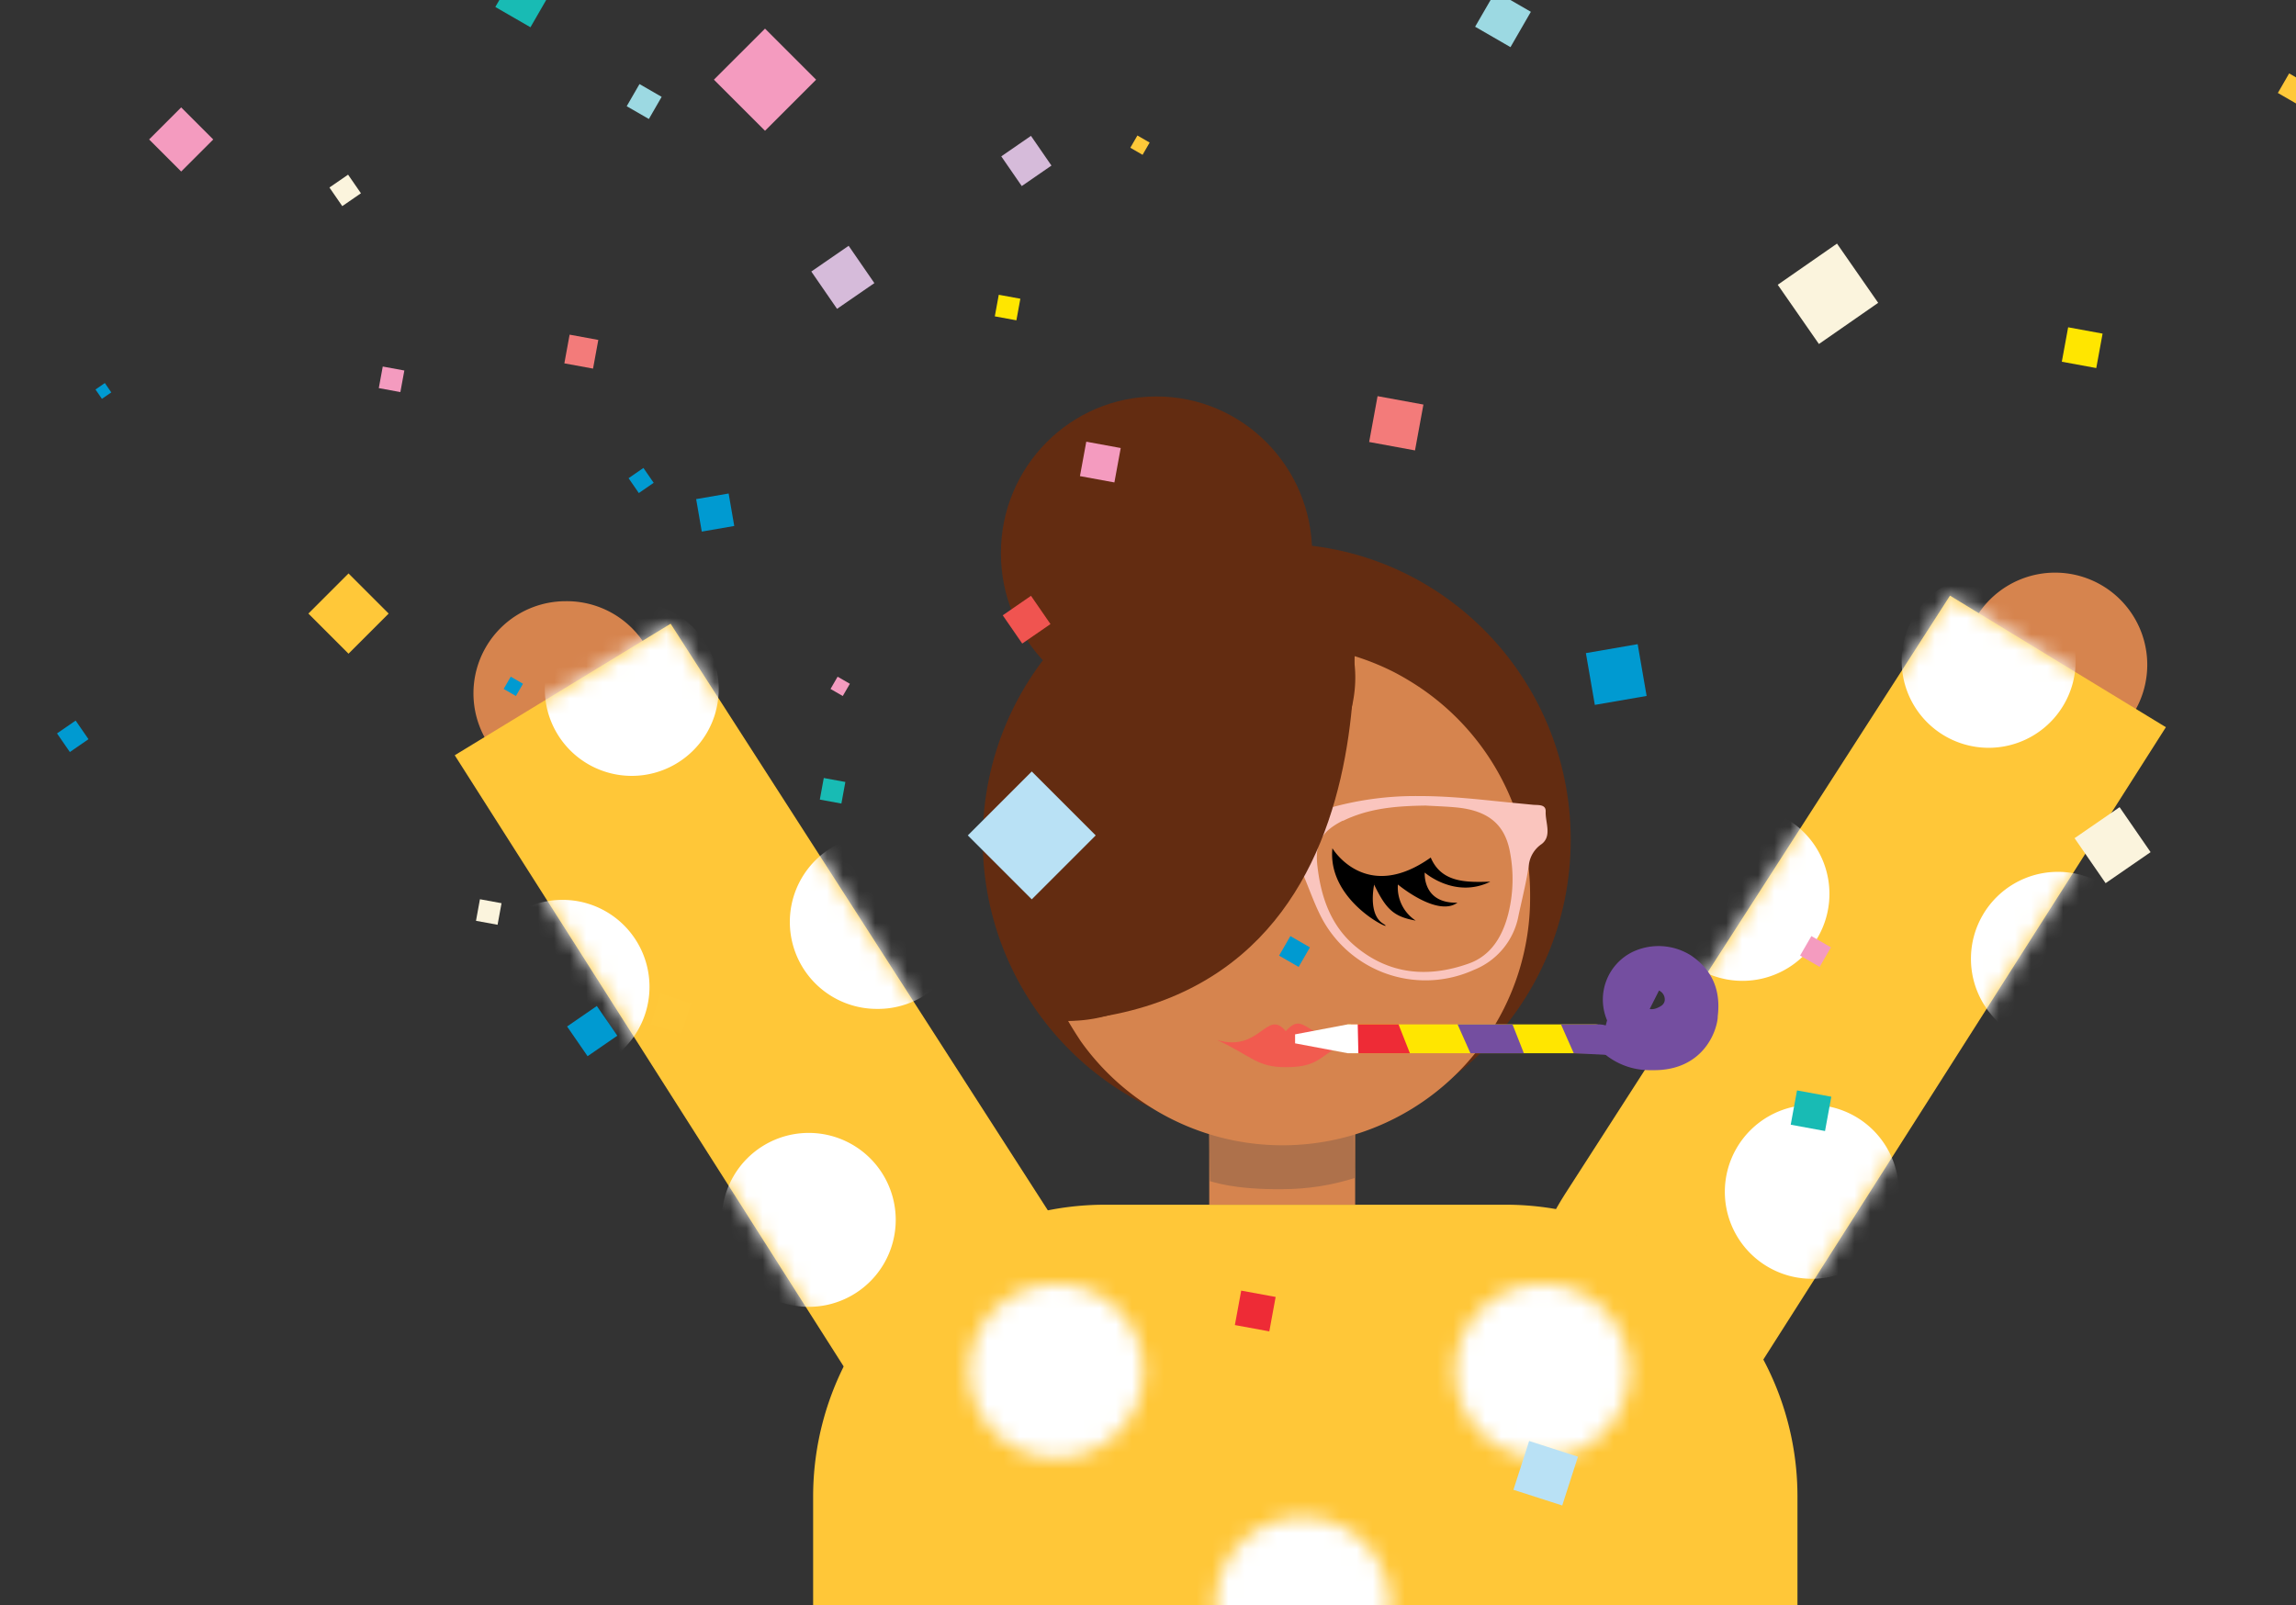 <svg xmlns="http://www.w3.org/2000/svg" width="143" height="100" fill="none"><rect width="100%" height="100%" fill="#333333" stroke="none"/><g clip-path="url(#a)"><path fill="#D6844E" d="M127.996 47.153a5.74 5.74 0 1 0 0-11.48 5.74 5.74 0 0 0 0 11.48ZM35.228 48.932a5.74 5.74 0 1 0 0-11.479 5.74 5.74 0 0 0 0 11.48Z"/><path fill="#F37C79" fill-rule="evenodd" d="m78.199 94.31 13.31 7.713-40.19 69.353s-12.94-8.342-7.431-17.875l34.31-59.208v.016Z" clip-rule="evenodd"/><path fill="#F05450" fill-rule="evenodd" d="m83.764 94.31-13.31 7.713 40.189 69.353s12.941-8.341 7.431-17.874L83.764 94.31Z" clip-rule="evenodd"/><path fill="#FFC738" d="m121.45 37.107 13.446 8.195-34.422 54.084c-8.262-5.26-7.781-17.477-3.015-24.98l23.991-37.299ZM41.767 38.855l23.98 37.298c4.766 7.492 5.246 19.722-3.016 24.981L28.322 47.05l13.446-8.194Z"/><path fill="#FFC738" d="M68.817 75.049h24.96a18.176 18.176 0 0 1 16.789 11.218 18.158 18.158 0 0 1 1.384 6.954v28.52H50.644v-28.52A18.172 18.172 0 0 1 68.817 75.05Z"/><mask id="b" width="52" height="41" x="55" y="79" maskUnits="userSpaceOnUse" style="mask-type:luminance"><path fill="#fff" d="M81.133 105.352a5.42 5.42 0 0 1-5.313-6.475 5.418 5.418 0 1 1 5.313 6.475ZM65.797 90.834a5.418 5.418 0 1 1 0-10.836 5.418 5.418 0 0 1 0 10.836Zm30.264 0a5.418 5.418 0 1 1 0-10.836 5.418 5.418 0 0 1 0 10.836Zm-34.764 28.424a5.42 5.42 0 0 1-5.314-6.475 5.42 5.42 0 0 1 10.732 1.057 5.418 5.418 0 0 1-5.418 5.418Zm39.466 0a5.42 5.42 0 0 1-5.313-6.475 5.42 5.42 0 0 1 9.818-1.953 5.414 5.414 0 0 1-.675 6.84 5.419 5.419 0 0 1-3.83 1.588Z"/></mask><g mask="url(#b)"><path fill="#fff" d="M133.378 74.282H31.137v46.756h102.241V74.282Z"/></g><mask id="c" width="41" height="63" x="94" y="37" maskUnits="userSpaceOnUse" style="mask-type:luminance"><path fill="#fff" d="m121.45 37.107 13.446 8.195-34.422 54.084c-8.262-5.26-7.781-17.477-3.015-24.98l23.991-37.299Z"/></mask><g fill="#fff" mask="url(#c)"><path d="M112.835 79.664a5.418 5.418 0 1 1 .02 0h-.02Zm15.337-14.518a5.417 5.417 0 1 1 0-10.834 5.417 5.417 0 0 1 0 10.834ZM108.521 61.103a5.42 5.42 0 0 1-3.831-9.25 5.419 5.419 0 1 1 3.831 9.25Zm15.337-14.518a5.42 5.42 0 0 1-5.006-3.345 5.419 5.419 0 1 1 5.006 3.345Z"/></g><mask id="d" width="42" height="64" x="28" y="38" maskUnits="userSpaceOnUse" style="mask-type:luminance"><path fill="#fff" d="m41.767 38.855 23.98 37.298c4.766 7.492 5.246 19.722-3.016 24.981L28.322 47.05l13.446-8.194Z"/></mask><g fill="#fff" mask="url(#d)"><path d="M50.37 81.412a5.418 5.418 0 1 1 0-10.836 5.418 5.418 0 0 1 0 10.836ZM35.034 66.894a5.418 5.418 0 1 1 0-10.836 5.418 5.418 0 0 1 0 10.836ZM54.684 62.85a5.418 5.418 0 1 1 0-10.835 5.418 5.418 0 0 1 0 10.836ZM39.348 48.334a5.417 5.417 0 1 1 0-10.834 5.417 5.417 0 0 1 0 10.834Z"/></g><path fill="#D6844E" d="M75.314 75.049h9.088v-4.802h-9.088v4.802Z"/><path fill="#FFC839" d="m24.206 38.223-2.5-2.5-2.5 2.5 2.5 2.5 2.5-2.5ZM43.045 62.505l-1.906-.613-.613 1.905 1.906.614.613-1.906Z"/><path fill="#D6BBDA" d="m54.458 17.637-1.603-2.325-2.325 1.603 1.603 2.325 2.325-1.603Z"/><path fill="#FBF4DD" d="m22.48 12.041-.801-1.16-1.161.8.8 1.16 1.161-.8Z"/><path fill="#009AD1" d="m5.511 46.049-.8-1.16-1.16.8.8 1.16 1.16-.8ZM6.93 24.444l-.4-.582-.583.402.402.582.582-.402Z"/><path fill="#F49BBF" d="m13.281 8.688-1.997-1.997-1.997 1.997 1.997 1.997 1.997-1.997Z"/><path fill="#009AD1" d="m45.731 32.766-.35-2.023-2.023.35.35 2.023 2.023-.35Z"/><path fill="#9CD9E2" d="m40.413 7.413.796-1.38-1.38-.796-.796 1.38 1.38.796Z"/><path fill="#18BBB4" d="M33.038 1.698 34.3-.49l-2.188-1.263L30.85.435l2.188 1.263Z"/><path fill="#F49BBF" d="m52.49 43.36.442-.763-.764-.441-.44.763.763.441Z"/><path fill="#009AD1" d="m32.132 43.359.441-.764-.763-.44-.441.763.763.44Z"/><path fill="#FFC839" d="m71.162 9.645.441-.764-.763-.44-.441.763.763.441Z"/><path fill="#F49BBF" d="m24.936 24.425.247-1.344-1.344-.247-.247 1.344 1.344.247Z"/><path fill="#F37B7A" d="m36.936 22.963.328-1.787-1.787-.328-.328 1.787 1.787.328Z"/><path fill="#18BBB4" d="m52.404 50.058.247-1.344-1.344-.247-.246 1.344 1.343.247Z"/><path fill="#FBF4DD" d="m30.99 57.61.247-1.344-1.345-.247-.246 1.344 1.344.246Z"/><path fill="#FFE600" d="m63.303 19.954.247-1.344-1.344-.247-.247 1.344 1.344.247Z"/><path fill="#B9E1F5" d="m98.278 90.746-3.04-.978-.978 3.04 3.04.978.978-3.04Z"/><path fill="#FBF4DD" d="m116.977 18.865-2.565-3.69-3.69 2.565 2.565 3.69 3.69-2.565Z"/><path fill="#D6BBDA" d="m65.487 10.315-1.276-1.851-1.85 1.276 1.276 1.851 1.85-1.276Z"/><path fill="#FBF4DD" d="m133.944 53.085-1.932-2.802-2.803 1.932 1.933 2.803 2.802-1.933Z"/><path fill="#009AD1" d="m38.447 64.52-1.276-1.85-1.851 1.276 1.276 1.851 1.851-1.276ZM40.712 30.077l-.638-.926-.925.639.638.925.925-.638Z"/><path fill="#F49BBF" d="m50.829 4.964-3.182-3.182-3.183 3.182 3.183 3.182 3.182-3.182Z"/><path fill="#009AD1" d="m102.555 43.355-.557-3.226-3.225.558.557 3.225 3.225-.557Z"/><path fill="#9CD9E2" d="m94.076 2.937 1.27-2.202-2.2-1.27-1.272 2.2 2.202 1.272Z"/><path fill="#F49BBF" d="m113.332 60.233.703-1.217-1.218-.703-.703 1.217 1.218.703Z"/><path fill="#FFC839" d="m143.088 6.494.703-1.218-1.218-.703-.703 1.218 1.218.703Z"/><path fill="#18BBB4" d="m113.667 70.458.392-2.137-2.137-.393-.392 2.137 2.137.393Z"/><path fill="#EE2B36" d="m79.056 82.94.394-2.145-2.145-.394-.394 2.145 2.145.394Z"/><path fill="#FFE600" d="m130.56 22.928.394-2.145-2.145-.394-.394 2.145 2.145.394Z"/><path fill="#744EA0" d="M105.344 59.538a3.778 3.778 0 0 0-3.619-.258 3.308 3.308 0 0 0-1.632 4.286l-.52 1.93c.184.062.356.156.508.278a4.404 4.404 0 0 0 2.697.894h.234c3.023 0 3.897-2.352 3.972-3.277v-.072c.203-1.644-.353-2.9-1.64-3.781Zm-1.665 2.816a.487.487 0 0 1-.202.298c-.104.07-.216.126-.334.167a.813.813 0 0 1-.397.04l.58-1.152a.61.61 0 0 1 .353.647Z"/><path fill="#632C11" d="M79.517 70.763c10.113 0 18.311-8.259 18.311-18.447 0-10.187-8.198-18.446-18.31-18.446-10.114 0-18.312 8.259-18.312 18.447 0 10.187 8.198 18.446 18.311 18.446Z"/><path fill="#AE714B" d="m84.343 70.513.036 2.871c-1.44.457-2.94.691-4.449.696-3.178.043-4.477-.497-4.572-.497l-.04-2.947 9.025-.123Z"/><path fill="#D6844E" d="M88.355 42.776a16.918 16.918 0 0 0-1.51-.894 15.696 15.696 0 0 0-2.55-1.029c.073.432.112.869.116 1.307a8.075 8.075 0 0 1-8.048 8.103 7.984 7.984 0 0 1-2.1-.29 8.993 8.993 0 0 1-7.651 13.624h-.091c.254.437.524.862.794 1.271a15.42 15.42 0 0 0 27.983-9.088 15.567 15.567 0 0 0-6.943-13.005Z"/><path fill="#000" fill-rule="evenodd" d="M82.985 52.845s2.061 3.463 6.125.576c.679 1.612 2.304 1.54 3.71 1.505-2.2 1.08-4.084-.568-4.084-.568s-.159 1.934 2.038 1.875c-1.263.918-3.71-1.132-3.71-1.132a2.467 2.467 0 0 0 1.108 2.248c-1.354-.242-1.839-.683-2.593-2.252.162-.572-.549 1.736.552 2.435 1.1.699-3.496-1.192-3.146-4.687Z" clip-rule="evenodd"/><path fill="#F15B4F" fill-rule="evenodd" d="M75.811 64.789c2.674.794 3.079-1.986 4.27-.552 1.22-1.359 1.216.663 4.27.572-2.172.663-1.843 1.68-4.273 1.672-1.8 0-2.11-.683-4.267-1.692Z" clip-rule="evenodd"/><path fill="#FAC5BE" d="M67.43 59.9c.473.243.985.399 1.513.46 2.086.274 4.096.159 5.816-1.235a6.002 6.002 0 0 0 1.85-2.677c.334-.135.66-.278.982-.433a15.57 15.57 0 0 1-.767 1.628c-.794 1.474-1.922 2.578-3.575 3.047-1.36.37-2.784.451-4.178.238a5.23 5.23 0 0 1-2.908-1.191l.107-.024c.38.098.769.16 1.16.186ZM80.892 53.918c.056.093.106.19.15.29.398.881.704 1.807 1.125 2.677a7.313 7.313 0 0 0 9.632 3.535 4.524 4.524 0 0 0 2.78-3.392c.23-1.073.501-2.133.652-3.222a1.843 1.843 0 0 1 .794-1.23c.648-.51.215-1.336.243-2.019.02-.453-.441-.397-.763-.42l-.862-.084c-2.038-.187-4.063-.465-6.288-.461-1.989-.022-3.97.26-5.874.834a2.877 2.877 0 0 1-.302.632 3.061 3.061 0 0 1-.417.941c-.073.258-.164.51-.274.755a5.56 5.56 0 0 1-.604 1.148l.008.016Zm2.752-2.78a5.96 5.96 0 0 1 .564-.251c1.446-.572 2.964-.68 4.588-.703.584.036 1.267.052 1.942.119 1.987.203 3.015 1.084 3.317 2.832a8.92 8.92 0 0 1-.123 3.821c-.361 1.383-1.064 2.574-2.455 3.07-2.502.89-4.921.704-7.034-1.052-1.53-1.263-2.157-3.038-2.383-4.953-.191-1.505.246-2.224 1.584-2.904v.02Z"/><path fill="#632C11" d="M83.978 34.462s4.655 27.721-17.874 29.159l-.66-12.27 4.72-10.14 13.814-6.75Z"/><path fill="#632C11" d="M72.03 44.225c5.352 0 9.692-4.37 9.692-9.763 0-5.392-4.34-9.763-9.692-9.763-5.353 0-9.692 4.37-9.692 9.763 0 5.392 4.34 9.763 9.692 9.763Z"/><path fill="#F05450" d="m65.426 38.877-1.213-1.76-1.76 1.214 1.214 1.76 1.76-1.214Z"/><path fill="#B9E1F5" d="M68.243 52.043 64.26 48.06l-3.983 3.983 3.983 3.983 3.983-3.983Z"/><path fill="#009AD1" d="m80.882 60.235.703-1.217-1.218-.703-.703 1.217 1.218.703Z"/><path fill="#F49BBF" d="m69.407 30.054.394-2.144-2.145-.394-.394 2.144 2.145.394Z"/><path fill="#F37B7A" d="m88.13 28.059.524-2.856-2.856-.524-.524 2.855 2.855.525Z"/><path fill="#FFE600" fill-rule="evenodd" d="M100.709 65.611H84.177l-.242-1.795H99.31a1.394 1.394 0 0 1 1.398 1.398v.397Z" clip-rule="evenodd"/><path fill="#EE2B36" fill-rule="evenodd" d="M87.81 65.611h-3.324l-.35-1.795h2.968l.707 1.795Z" clip-rule="evenodd"/><path fill="#fff" fill-rule="evenodd" d="M84.601 65.611h-.667l-3.273-.615v-.56l3.273-.62h.628l.04 1.795Z" clip-rule="evenodd"/><path fill="#744EA0" fill-rule="evenodd" d="M94.91 65.611h-3.33l-.798-1.795h3.42l.707 1.795ZM102.337 65.83l-4.322-.219-.794-1.795h2.34a1.591 1.591 0 0 1 1.473 1l1.303 1.014Z" clip-rule="evenodd"/></g><defs><clipPath id="a"><path fill="#fff" d="M0 0h143.789v100H0z"/></clipPath></defs></svg>